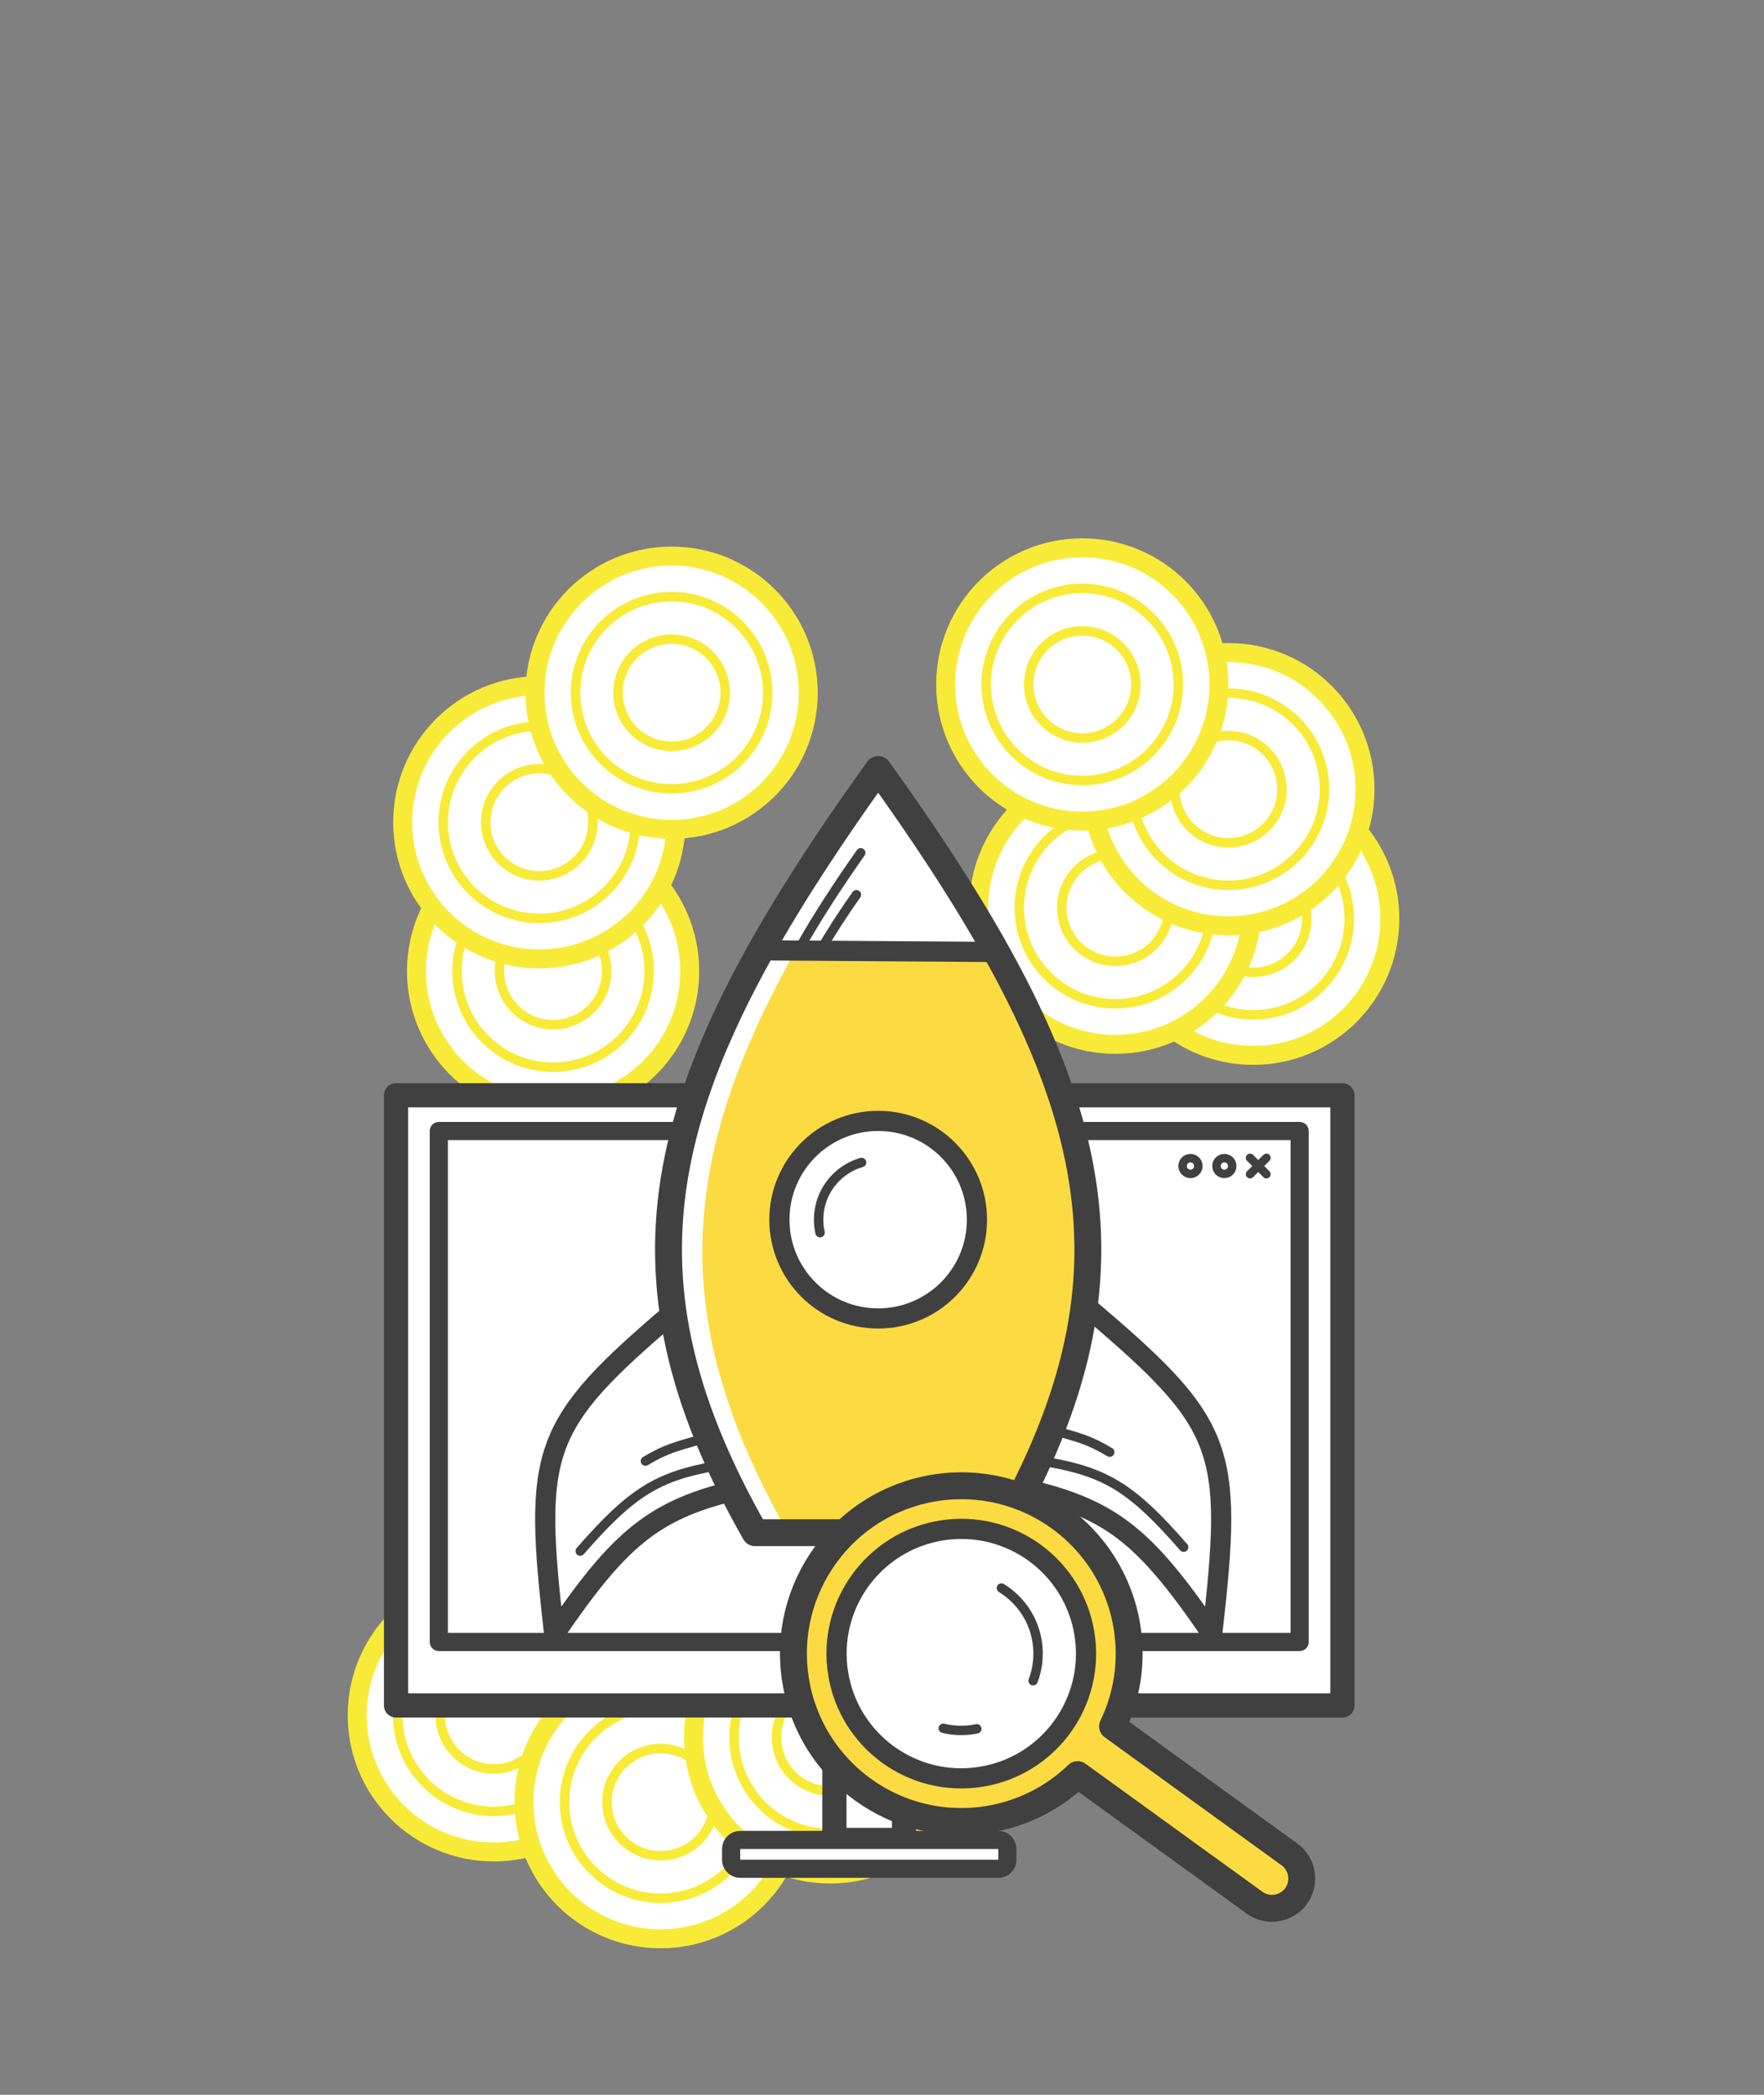 <svg xmlns="http://www.w3.org/2000/svg" viewBox="0 0 160 190" width="160" height="190" preserveAspectRatio="xMidYMid meet" style="width: 100%; height: 100%; transform: translate3d(0px, 0px, 0px);"><rect x="0" y="0" width="160" height="190" fill="#808080" stroke="none"/><defs><clipPath id="__lottie_element_230"><rect width="160" height="190" x="0" y="0"></rect></clipPath></defs><g clip-path="url(#__lottie_element_230)"><g style="display: block;" transform="matrix(0,0,0,0,83.917,63.33)" opacity="1"><g opacity="1" transform="matrix(1,0,0,1,33.723,40.135)"><g opacity="1" transform="matrix(1,0,0,1,16.694,16.695)"><path fill="rgb(255,255,255)" fill-opacity="1" d=" M12.392,0.001 C12.392,-6.844 6.844,-12.393 0,-12.393 C-6.844,-12.393 -12.392,-6.844 -12.392,0.001 C-12.392,6.845 -6.844,12.393 0,12.393 C6.844,12.393 12.392,6.845 12.392,0.001z"></path><path stroke-linecap="butt" stroke-linejoin="miter" fill-opacity="0" stroke-miterlimit="10" stroke="rgb(248,235,56)" stroke-opacity="1" stroke-width="1.721" d=" M12.392,0.001 C12.392,-6.844 6.844,-12.393 0,-12.393 C-6.844,-12.393 -12.392,-6.844 -12.392,0.001 C-12.392,6.845 -6.844,12.393 0,12.393 C6.844,12.393 12.392,6.845 12.392,0.001z"></path></g><g opacity="1" transform="matrix(1,0,0,1,16.694,16.695)"><path stroke-linecap="butt" stroke-linejoin="miter" fill-opacity="0" stroke-miterlimit="10" stroke="rgb(248,235,56)" stroke-opacity="1" stroke-width="0.861" d=" M8.715,0 C8.715,-4.813 4.813,-8.715 -0.001,-8.715 C-4.813,-8.715 -8.715,-4.813 -8.715,0 C-8.715,4.812 -4.813,8.715 -0.001,8.715 C4.813,8.715 8.715,4.812 8.715,0z"></path></g><g opacity="1" transform="matrix(1,0,0,1,16.694,16.695)"><path stroke-linecap="butt" stroke-linejoin="miter" fill-opacity="0" stroke-miterlimit="10" stroke="rgb(248,235,56)" stroke-opacity="1" stroke-width="0.861" d=" M4.861,0.001 C4.861,-2.685 2.685,-4.861 0,-4.861 C-2.685,-4.861 -4.861,-2.685 -4.861,0.001 C-4.861,2.686 -2.685,4.861 0,4.861 C2.685,4.861 4.861,2.686 4.861,0.001z"></path></g></g><g opacity="1" transform="matrix(1,0,0,1,46.723,21.635)"><g opacity="1" transform="matrix(1,0,0,1,16.694,16.695)"><path fill="rgb(255,255,255)" fill-opacity="1" d=" M12.392,0.001 C12.392,-6.844 6.844,-12.393 0,-12.393 C-6.844,-12.393 -12.392,-6.844 -12.392,0.001 C-12.392,6.845 -6.844,12.393 0,12.393 C6.844,12.393 12.392,6.845 12.392,0.001z"></path><path stroke-linecap="butt" stroke-linejoin="miter" fill-opacity="0" stroke-miterlimit="10" stroke="rgb(248,235,56)" stroke-opacity="1" stroke-width="1.721" d=" M12.392,0.001 C12.392,-6.844 6.844,-12.393 0,-12.393 C-6.844,-12.393 -12.392,-6.844 -12.392,0.001 C-12.392,6.845 -6.844,12.393 0,12.393 C6.844,12.393 12.392,6.845 12.392,0.001z"></path></g><g opacity="1" transform="matrix(1,0,0,1,16.694,16.695)"><path stroke-linecap="butt" stroke-linejoin="miter" fill-opacity="0" stroke-miterlimit="10" stroke="rgb(248,235,56)" stroke-opacity="1" stroke-width="0.861" d=" M8.715,0 C8.715,-4.813 4.813,-8.715 -0.001,-8.715 C-4.813,-8.715 -8.715,-4.813 -8.715,0 C-8.715,4.812 -4.813,8.715 -0.001,8.715 C4.813,8.715 8.715,4.812 8.715,0z"></path></g><g opacity="1" transform="matrix(1,0,0,1,16.694,16.695)"><path stroke-linecap="butt" stroke-linejoin="miter" fill-opacity="0" stroke-miterlimit="10" stroke="rgb(248,235,56)" stroke-opacity="1" stroke-width="0.861" d=" M4.861,0.001 C4.861,-2.685 2.685,-4.861 0,-4.861 C-2.685,-4.861 -4.861,-2.685 -4.861,0.001 C-4.861,2.686 -2.685,4.861 0,4.861 C2.685,4.861 4.861,2.686 4.861,0.001z"></path></g></g><g opacity="1" transform="matrix(1,0,0,1,43.973,33.885)"><g opacity="1" transform="matrix(1,0,0,1,16.694,16.695)"><path fill="rgb(255,255,255)" fill-opacity="1" d=" M12.392,0.001 C12.392,-6.844 6.844,-12.393 0,-12.393 C-6.844,-12.393 -12.392,-6.844 -12.392,0.001 C-12.392,6.845 -6.844,12.393 0,12.393 C6.844,12.393 12.392,6.845 12.392,0.001z"></path><path stroke-linecap="butt" stroke-linejoin="miter" fill-opacity="0" stroke-miterlimit="10" stroke="rgb(248,235,56)" stroke-opacity="1" stroke-width="1.721" d=" M12.392,0.001 C12.392,-6.844 6.844,-12.393 0,-12.393 C-6.844,-12.393 -12.392,-6.844 -12.392,0.001 C-12.392,6.845 -6.844,12.393 0,12.393 C6.844,12.393 12.392,6.845 12.392,0.001z"></path></g><g opacity="1" transform="matrix(1,0,0,1,16.694,16.695)"><path stroke-linecap="butt" stroke-linejoin="miter" fill-opacity="0" stroke-miterlimit="10" stroke="rgb(248,235,56)" stroke-opacity="1" stroke-width="0.861" d=" M8.715,0 C8.715,-4.813 4.813,-8.715 -0.001,-8.715 C-4.813,-8.715 -8.715,-4.813 -8.715,0 C-8.715,4.812 -4.813,8.715 -0.001,8.715 C4.813,8.715 8.715,4.812 8.715,0z"></path></g><g opacity="1" transform="matrix(1,0,0,1,16.694,16.695)"><path stroke-linecap="butt" stroke-linejoin="miter" fill-opacity="0" stroke-miterlimit="10" stroke="rgb(248,235,56)" stroke-opacity="1" stroke-width="0.861" d=" M4.861,0.001 C4.861,-2.685 2.685,-4.861 0,-4.861 C-2.685,-4.861 -4.861,-2.685 -4.861,0.001 C-4.861,2.686 -2.685,4.861 0,4.861 C2.685,4.861 4.861,2.686 4.861,0.001z"></path></g></g><g opacity="1" transform="matrix(1,0,0,1,105.223,47.135)"><g opacity="1" transform="matrix(1,0,0,1,16.694,16.695)"><path fill="rgb(255,255,255)" fill-opacity="1" d=" M12.392,0.001 C12.392,-6.844 6.844,-12.393 0,-12.393 C-6.844,-12.393 -12.392,-6.844 -12.392,0.001 C-12.392,6.845 -6.844,12.393 0,12.393 C6.844,12.393 12.392,6.845 12.392,0.001z"></path><path stroke-linecap="butt" stroke-linejoin="miter" fill-opacity="0" stroke-miterlimit="10" stroke="rgb(248,235,56)" stroke-opacity="1" stroke-width="1.721" d=" M12.392,0.001 C12.392,-6.844 6.844,-12.393 0,-12.393 C-6.844,-12.393 -12.392,-6.844 -12.392,0.001 C-12.392,6.845 -6.844,12.393 0,12.393 C6.844,12.393 12.392,6.845 12.392,0.001z"></path></g><g opacity="1" transform="matrix(1,0,0,1,16.694,16.695)"><path stroke-linecap="butt" stroke-linejoin="miter" fill-opacity="0" stroke-miterlimit="10" stroke="rgb(248,235,56)" stroke-opacity="1" stroke-width="0.861" d=" M8.715,0 C8.715,-4.813 4.813,-8.715 -0.001,-8.715 C-4.813,-8.715 -8.715,-4.813 -8.715,0 C-8.715,4.812 -4.813,8.715 -0.001,8.715 C4.813,8.715 8.715,4.812 8.715,0z"></path></g><g opacity="1" transform="matrix(1,0,0,1,16.694,16.695)"><path stroke-linecap="butt" stroke-linejoin="miter" fill-opacity="0" stroke-miterlimit="10" stroke="rgb(248,235,56)" stroke-opacity="1" stroke-width="0.861" d=" M4.861,0.001 C4.861,-2.685 2.685,-4.861 0,-4.861 C-2.685,-4.861 -4.861,-2.685 -4.861,0.001 C-4.861,2.686 -2.685,4.861 0,4.861 C2.685,4.861 4.861,2.686 4.861,0.001z"></path></g></g><g opacity="1" transform="matrix(1,0,0,1,104.223,33.635)"><g opacity="1" transform="matrix(1,0,0,1,16.694,16.695)"><path fill="rgb(255,255,255)" fill-opacity="1" d=" M12.392,0.001 C12.392,-6.844 6.844,-12.393 0,-12.393 C-6.844,-12.393 -12.392,-6.844 -12.392,0.001 C-12.392,6.845 -6.844,12.393 0,12.393 C6.844,12.393 12.392,6.845 12.392,0.001z"></path><path stroke-linecap="butt" stroke-linejoin="miter" fill-opacity="0" stroke-miterlimit="10" stroke="rgb(248,235,56)" stroke-opacity="1" stroke-width="1.721" d=" M12.392,0.001 C12.392,-6.844 6.844,-12.393 0,-12.393 C-6.844,-12.393 -12.392,-6.844 -12.392,0.001 C-12.392,6.845 -6.844,12.393 0,12.393 C6.844,12.393 12.392,6.845 12.392,0.001z"></path></g><g opacity="1" transform="matrix(1,0,0,1,16.694,16.695)"><path stroke-linecap="butt" stroke-linejoin="miter" fill-opacity="0" stroke-miterlimit="10" stroke="rgb(248,235,56)" stroke-opacity="1" stroke-width="0.861" d=" M8.715,0 C8.715,-4.813 4.813,-8.715 -0.001,-8.715 C-4.813,-8.715 -8.715,-4.813 -8.715,0 C-8.715,4.812 -4.813,8.715 -0.001,8.715 C4.813,8.715 8.715,4.812 8.715,0z"></path></g><g opacity="1" transform="matrix(1,0,0,1,16.694,16.695)"><path stroke-linecap="butt" stroke-linejoin="miter" fill-opacity="0" stroke-miterlimit="10" stroke="rgb(248,235,56)" stroke-opacity="1" stroke-width="0.861" d=" M4.861,0.001 C4.861,-2.685 2.685,-4.861 0,-4.861 C-2.685,-4.861 -4.861,-2.685 -4.861,0.001 C-4.861,2.686 -2.685,4.861 0,4.861 C2.685,4.861 4.861,2.686 4.861,0.001z"></path></g></g><g opacity="1" transform="matrix(1,0,0,1,98.473,9.135)"><g opacity="1" transform="matrix(1,0,0,1,16.694,16.695)"><path fill="rgb(255,255,255)" fill-opacity="1" d=" M12.392,0.001 C12.392,-6.844 6.844,-12.393 0,-12.393 C-6.844,-12.393 -12.392,-6.844 -12.392,0.001 C-12.392,6.845 -6.844,12.393 0,12.393 C6.844,12.393 12.392,6.845 12.392,0.001z"></path><path stroke-linecap="butt" stroke-linejoin="miter" fill-opacity="0" stroke-miterlimit="10" stroke="rgb(248,235,56)" stroke-opacity="1" stroke-width="1.721" d=" M12.392,0.001 C12.392,-6.844 6.844,-12.393 0,-12.393 C-6.844,-12.393 -12.392,-6.844 -12.392,0.001 C-12.392,6.845 -6.844,12.393 0,12.393 C6.844,12.393 12.392,6.845 12.392,0.001z"></path></g><g opacity="1" transform="matrix(1,0,0,1,16.694,16.695)"><path stroke-linecap="butt" stroke-linejoin="miter" fill-opacity="0" stroke-miterlimit="10" stroke="rgb(248,235,56)" stroke-opacity="1" stroke-width="0.861" d=" M8.715,0 C8.715,-4.813 4.813,-8.715 -0.001,-8.715 C-4.813,-8.715 -8.715,-4.813 -8.715,0 C-8.715,4.812 -4.813,8.715 -0.001,8.715 C4.813,8.715 8.715,4.812 8.715,0z"></path></g><g opacity="1" transform="matrix(1,0,0,1,16.694,16.695)"><path stroke-linecap="butt" stroke-linejoin="miter" fill-opacity="0" stroke-miterlimit="10" stroke="rgb(248,235,56)" stroke-opacity="1" stroke-width="0.861" d=" M4.861,0.001 C4.861,-2.685 2.685,-4.861 0,-4.861 C-2.685,-4.861 -4.861,-2.685 -4.861,0.001 C-4.861,2.686 -2.685,4.861 0,4.861 C2.685,4.861 4.861,2.686 4.861,0.001z"></path></g></g><g opacity="1" transform="matrix(1,0,0,1,82.723,14.635)"><g opacity="1" transform="matrix(1,0,0,1,16.694,16.695)"><path fill="rgb(255,255,255)" fill-opacity="1" d=" M12.392,0.001 C12.392,-6.844 6.844,-12.393 0,-12.393 C-6.844,-12.393 -12.392,-6.844 -12.392,0.001 C-12.392,6.845 -6.844,12.393 0,12.393 C6.844,12.393 12.392,6.845 12.392,0.001z"></path><path stroke-linecap="butt" stroke-linejoin="miter" fill-opacity="0" stroke-miterlimit="10" stroke="rgb(248,235,56)" stroke-opacity="1" stroke-width="1.721" d=" M12.392,0.001 C12.392,-6.844 6.844,-12.393 0,-12.393 C-6.844,-12.393 -12.392,-6.844 -12.392,0.001 C-12.392,6.845 -6.844,12.393 0,12.393 C6.844,12.393 12.392,6.845 12.392,0.001z"></path></g><g opacity="1" transform="matrix(1,0,0,1,16.694,16.695)"><path stroke-linecap="butt" stroke-linejoin="miter" fill-opacity="0" stroke-miterlimit="10" stroke="rgb(248,235,56)" stroke-opacity="1" stroke-width="0.861" d=" M8.715,0 C8.715,-4.813 4.813,-8.715 -0.001,-8.715 C-4.813,-8.715 -8.715,-4.813 -8.715,0 C-8.715,4.812 -4.813,8.715 -0.001,8.715 C4.813,8.715 8.715,4.812 8.715,0z"></path></g><g opacity="1" transform="matrix(1,0,0,1,16.694,16.695)"><path stroke-linecap="butt" stroke-linejoin="miter" fill-opacity="0" stroke-miterlimit="10" stroke="rgb(248,235,56)" stroke-opacity="1" stroke-width="0.861" d=" M4.861,0.001 C4.861,-2.685 2.685,-4.861 0,-4.861 C-2.685,-4.861 -4.861,-2.685 -4.861,0.001 C-4.861,2.686 -2.685,4.861 0,4.861 C2.685,4.861 4.861,2.686 4.861,0.001z"></path></g></g><g opacity="1" transform="matrix(1,0,0,1,95.223,24.885)"><g opacity="1" transform="matrix(1,0,0,1,16.694,16.695)"><path fill="rgb(255,255,255)" fill-opacity="1" d=" M12.392,0.001 C12.392,-6.844 6.844,-12.393 0,-12.393 C-6.844,-12.393 -12.392,-6.844 -12.392,0.001 C-12.392,6.845 -6.844,12.393 0,12.393 C6.844,12.393 12.392,6.845 12.392,0.001z"></path><path stroke-linecap="butt" stroke-linejoin="miter" fill-opacity="0" stroke-miterlimit="10" stroke="rgb(248,235,56)" stroke-opacity="1" stroke-width="1.721" d=" M12.392,0.001 C12.392,-6.844 6.844,-12.393 0,-12.393 C-6.844,-12.393 -12.392,-6.844 -12.392,0.001 C-12.392,6.845 -6.844,12.393 0,12.393 C6.844,12.393 12.392,6.845 12.392,0.001z"></path></g><g opacity="1" transform="matrix(1,0,0,1,16.694,16.695)"><path stroke-linecap="butt" stroke-linejoin="miter" fill-opacity="0" stroke-miterlimit="10" stroke="rgb(248,235,56)" stroke-opacity="1" stroke-width="0.861" d=" M8.715,0 C8.715,-4.813 4.813,-8.715 -0.001,-8.715 C-4.813,-8.715 -8.715,-4.813 -8.715,0 C-8.715,4.812 -4.813,8.715 -0.001,8.715 C4.813,8.715 8.715,4.812 8.715,0z"></path></g><g opacity="1" transform="matrix(1,0,0,1,16.694,16.695)"><path stroke-linecap="butt" stroke-linejoin="miter" fill-opacity="0" stroke-miterlimit="10" stroke="rgb(248,235,56)" stroke-opacity="1" stroke-width="0.861" d=" M4.861,0.001 C4.861,-2.685 2.685,-4.861 0,-4.861 C-2.685,-4.861 -4.861,-2.685 -4.861,0.001 C-4.861,2.686 -2.685,4.861 0,4.861 C2.685,4.861 4.861,2.686 4.861,0.001z"></path></g></g><g opacity="1" transform="matrix(1,0,0,1,92.723,39.635)"><g opacity="1" transform="matrix(1,0,0,1,16.694,16.695)"><path fill="rgb(255,255,255)" fill-opacity="1" d=" M12.392,0.001 C12.392,-6.844 6.844,-12.393 0,-12.393 C-6.844,-12.393 -12.392,-6.844 -12.392,0.001 C-12.392,6.845 -6.844,12.393 0,12.393 C6.844,12.393 12.392,6.845 12.392,0.001z"></path><path stroke-linecap="butt" stroke-linejoin="miter" fill-opacity="0" stroke-miterlimit="10" stroke="rgb(248,235,56)" stroke-opacity="1" stroke-width="1.721" d=" M12.392,0.001 C12.392,-6.844 6.844,-12.393 0,-12.393 C-6.844,-12.393 -12.392,-6.844 -12.392,0.001 C-12.392,6.845 -6.844,12.393 0,12.393 C6.844,12.393 12.392,6.845 12.392,0.001z"></path></g><g opacity="1" transform="matrix(1,0,0,1,16.694,16.695)"><path stroke-linecap="butt" stroke-linejoin="miter" fill-opacity="0" stroke-miterlimit="10" stroke="rgb(248,235,56)" stroke-opacity="1" stroke-width="0.861" d=" M8.715,0 C8.715,-4.813 4.813,-8.715 -0.001,-8.715 C-4.813,-8.715 -8.715,-4.813 -8.715,0 C-8.715,4.812 -4.813,8.715 -0.001,8.715 C4.813,8.715 8.715,4.812 8.715,0z"></path></g><g opacity="1" transform="matrix(1,0,0,1,16.694,16.695)"><path stroke-linecap="butt" stroke-linejoin="miter" fill-opacity="0" stroke-miterlimit="10" stroke="rgb(248,235,56)" stroke-opacity="1" stroke-width="0.861" d=" M4.861,0.001 C4.861,-2.685 2.685,-4.861 0,-4.861 C-2.685,-4.861 -4.861,-2.685 -4.861,0.001 C-4.861,2.686 -2.685,4.861 0,4.861 C2.685,4.861 4.861,2.686 4.861,0.001z"></path></g></g><g opacity="1" transform="matrix(1,0,0,1,82.973,31.635)"><g opacity="1" transform="matrix(1,0,0,1,16.694,16.695)"><path fill="rgb(255,255,255)" fill-opacity="1" d=" M12.392,0.001 C12.392,-6.844 6.844,-12.393 0,-12.393 C-6.844,-12.393 -12.392,-6.844 -12.392,0.001 C-12.392,6.845 -6.844,12.393 0,12.393 C6.844,12.393 12.392,6.845 12.392,0.001z"></path><path stroke-linecap="butt" stroke-linejoin="miter" fill-opacity="0" stroke-miterlimit="10" stroke="rgb(248,235,56)" stroke-opacity="1" stroke-width="1.721" d=" M12.392,0.001 C12.392,-6.844 6.844,-12.393 0,-12.393 C-6.844,-12.393 -12.392,-6.844 -12.392,0.001 C-12.392,6.845 -6.844,12.393 0,12.393 C6.844,12.393 12.392,6.845 12.392,0.001z"></path></g><g opacity="1" transform="matrix(1,0,0,1,16.694,16.695)"><path stroke-linecap="butt" stroke-linejoin="miter" fill-opacity="0" stroke-miterlimit="10" stroke="rgb(248,235,56)" stroke-opacity="1" stroke-width="0.861" d=" M8.715,0 C8.715,-4.813 4.813,-8.715 -0.001,-8.715 C-4.813,-8.715 -8.715,-4.813 -8.715,0 C-8.715,4.812 -4.813,8.715 -0.001,8.715 C4.813,8.715 8.715,4.812 8.715,0z"></path></g><g opacity="1" transform="matrix(1,0,0,1,16.694,16.695)"><path stroke-linecap="butt" stroke-linejoin="miter" fill-opacity="0" stroke-miterlimit="10" stroke="rgb(248,235,56)" stroke-opacity="1" stroke-width="0.861" d=" M4.861,0.001 C4.861,-2.685 2.685,-4.861 0,-4.861 C-2.685,-4.861 -4.861,-2.685 -4.861,0.001 C-4.861,2.686 -2.685,4.861 0,4.861 C2.685,4.861 4.861,2.686 4.861,0.001z"></path></g></g></g><g transform="matrix(1,0,0,1,0,0)" opacity="1" style="display: block;"><g opacity="1" transform="matrix(1,0,0,1,28.098,138.885)"><g opacity="1" transform="matrix(1,0,0,1,16.694,16.695)"><path fill="rgb(255,255,255)" fill-opacity="1" d=" M12.392,0.001 C12.392,-6.844 6.844,-12.393 0,-12.393 C-6.844,-12.393 -12.392,-6.844 -12.392,0.001 C-12.392,6.845 -6.844,12.393 0,12.393 C6.844,12.393 12.392,6.845 12.392,0.001z"></path><path stroke-linecap="butt" stroke-linejoin="miter" fill-opacity="0" stroke-miterlimit="10" stroke="rgb(248,235,56)" stroke-opacity="1" stroke-width="1.721" d=" M12.392,0.001 C12.392,-6.844 6.844,-12.393 0,-12.393 C-6.844,-12.393 -12.392,-6.844 -12.392,0.001 C-12.392,6.845 -6.844,12.393 0,12.393 C6.844,12.393 12.392,6.845 12.392,0.001z"></path></g><g opacity="1" transform="matrix(1,0,0,1,16.694,16.695)"><path stroke-linecap="butt" stroke-linejoin="miter" fill-opacity="0" stroke-miterlimit="10" stroke="rgb(248,235,56)" stroke-opacity="1" stroke-width="0.861" d=" M8.715,0 C8.715,-4.813 4.813,-8.715 -0.001,-8.715 C-4.813,-8.715 -8.715,-4.813 -8.715,0 C-8.715,4.812 -4.813,8.715 -0.001,8.715 C4.813,8.715 8.715,4.812 8.715,0z"></path></g><g opacity="1" transform="matrix(1,0,0,1,16.694,16.695)"><path stroke-linecap="butt" stroke-linejoin="miter" fill-opacity="0" stroke-miterlimit="10" stroke="rgb(248,235,56)" stroke-opacity="1" stroke-width="0.861" d=" M4.861,0.001 C4.861,-2.685 2.685,-4.861 0,-4.861 C-2.685,-4.861 -4.861,-2.685 -4.861,0.001 C-4.861,2.686 -2.685,4.861 0,4.861 C2.685,4.861 4.861,2.686 4.861,0.001z"></path></g></g><g opacity="1" transform="matrix(1,0,0,1,43.223,146.76)"><g opacity="1" transform="matrix(1,0,0,1,16.694,16.695)"><path fill="rgb(255,255,255)" fill-opacity="1" d=" M12.392,0.001 C12.392,-6.844 6.844,-12.393 0,-12.393 C-6.844,-12.393 -12.392,-6.844 -12.392,0.001 C-12.392,6.845 -6.844,12.393 0,12.393 C6.844,12.393 12.392,6.845 12.392,0.001z"></path><path stroke-linecap="butt" stroke-linejoin="miter" fill-opacity="0" stroke-miterlimit="10" stroke="rgb(248,235,56)" stroke-opacity="1" stroke-width="1.721" d=" M12.392,0.001 C12.392,-6.844 6.844,-12.393 0,-12.393 C-6.844,-12.393 -12.392,-6.844 -12.392,0.001 C-12.392,6.845 -6.844,12.393 0,12.393 C6.844,12.393 12.392,6.845 12.392,0.001z"></path></g><g opacity="1" transform="matrix(1,0,0,1,16.694,16.695)"><path stroke-linecap="butt" stroke-linejoin="miter" fill-opacity="0" stroke-miterlimit="10" stroke="rgb(248,235,56)" stroke-opacity="1" stroke-width="0.861" d=" M8.715,0 C8.715,-4.813 4.813,-8.715 -0.001,-8.715 C-4.813,-8.715 -8.715,-4.813 -8.715,0 C-8.715,4.812 -4.813,8.715 -0.001,8.715 C4.813,8.715 8.715,4.812 8.715,0z"></path></g><g opacity="1" transform="matrix(1,0,0,1,16.694,16.695)"><path stroke-linecap="butt" stroke-linejoin="miter" fill-opacity="0" stroke-miterlimit="10" stroke="rgb(248,235,56)" stroke-opacity="1" stroke-width="0.861" d=" M4.861,0.001 C4.861,-2.685 2.685,-4.861 0,-4.861 C-2.685,-4.861 -4.861,-2.685 -4.861,0.001 C-4.861,2.686 -2.685,4.861 0,4.861 C2.685,4.861 4.861,2.686 4.861,0.001z"></path></g></g><g opacity="1" transform="matrix(1,0,0,1,58.598,140.885)"><g opacity="1" transform="matrix(1,0,0,1,16.694,16.695)"><path fill="rgb(255,255,255)" fill-opacity="1" d=" M12.392,0.001 C12.392,-6.844 6.844,-12.393 0,-12.393 C-6.844,-12.393 -12.392,-6.844 -12.392,0.001 C-12.392,6.845 -6.844,12.393 0,12.393 C6.844,12.393 12.392,6.845 12.392,0.001z"></path><path stroke-linecap="butt" stroke-linejoin="miter" fill-opacity="0" stroke-miterlimit="10" stroke="rgb(248,235,56)" stroke-opacity="1" stroke-width="1.721" d=" M12.392,0.001 C12.392,-6.844 6.844,-12.393 0,-12.393 C-6.844,-12.393 -12.392,-6.844 -12.392,0.001 C-12.392,6.845 -6.844,12.393 0,12.393 C6.844,12.393 12.392,6.845 12.392,0.001z"></path></g><g opacity="1" transform="matrix(1,0,0,1,16.694,16.695)"><path stroke-linecap="butt" stroke-linejoin="miter" fill-opacity="0" stroke-miterlimit="10" stroke="rgb(248,235,56)" stroke-opacity="1" stroke-width="0.861" d=" M8.715,0 C8.715,-4.813 4.813,-8.715 -0.001,-8.715 C-4.813,-8.715 -8.715,-4.813 -8.715,0 C-8.715,4.812 -4.813,8.715 -0.001,8.715 C4.813,8.715 8.715,4.812 8.715,0z"></path></g><g opacity="1" transform="matrix(1,0,0,1,16.694,16.695)"><path stroke-linecap="butt" stroke-linejoin="miter" fill-opacity="0" stroke-miterlimit="10" stroke="rgb(248,235,56)" stroke-opacity="1" stroke-width="0.861" d=" M4.861,0.001 C4.861,-2.685 2.685,-4.861 0,-4.861 C-2.685,-4.861 -4.861,-2.685 -4.861,0.001 C-4.861,2.686 -2.685,4.861 0,4.861 C2.685,4.861 4.861,2.686 4.861,0.001z"></path></g></g><g opacity="1" transform="matrix(1,0,0,1,33.473,71.385)"><g opacity="1" transform="matrix(1,0,0,1,16.694,16.695)"><path fill="rgb(255,255,255)" fill-opacity="1" d=" M12.392,0.001 C12.392,-6.844 6.844,-12.393 0,-12.393 C-6.844,-12.393 -12.392,-6.844 -12.392,0.001 C-12.392,6.845 -6.844,12.393 0,12.393 C6.844,12.393 12.392,6.845 12.392,0.001z"></path><path stroke-linecap="butt" stroke-linejoin="miter" fill-opacity="0" stroke-miterlimit="10" stroke="rgb(248,235,56)" stroke-opacity="1" stroke-width="1.721" d=" M12.392,0.001 C12.392,-6.844 6.844,-12.393 0,-12.393 C-6.844,-12.393 -12.392,-6.844 -12.392,0.001 C-12.392,6.845 -6.844,12.393 0,12.393 C6.844,12.393 12.392,6.845 12.392,0.001z"></path></g><g opacity="1" transform="matrix(1,0,0,1,16.694,16.695)"><path stroke-linecap="butt" stroke-linejoin="miter" fill-opacity="0" stroke-miterlimit="10" stroke="rgb(248,235,56)" stroke-opacity="1" stroke-width="0.861" d=" M8.715,0 C8.715,-4.813 4.813,-8.715 -0.001,-8.715 C-4.813,-8.715 -8.715,-4.813 -8.715,0 C-8.715,4.812 -4.813,8.715 -0.001,8.715 C4.813,8.715 8.715,4.812 8.715,0z"></path></g><g opacity="1" transform="matrix(1,0,0,1,16.694,16.695)"><path stroke-linecap="butt" stroke-linejoin="miter" fill-opacity="0" stroke-miterlimit="10" stroke="rgb(248,235,56)" stroke-opacity="1" stroke-width="0.861" d=" M4.861,0.001 C4.861,-2.685 2.685,-4.861 0,-4.861 C-2.685,-4.861 -4.861,-2.685 -4.861,0.001 C-4.861,2.686 -2.685,4.861 0,4.861 C2.685,4.861 4.861,2.686 4.861,0.001z"></path></g></g><g opacity="1" transform="matrix(1,0,0,1,32.223,57.885)"><g opacity="1" transform="matrix(1,0,0,1,16.694,16.695)"><path fill="rgb(255,255,255)" fill-opacity="1" d=" M12.392,0.001 C12.392,-6.844 6.844,-12.393 0,-12.393 C-6.844,-12.393 -12.392,-6.844 -12.392,0.001 C-12.392,6.845 -6.844,12.393 0,12.393 C6.844,12.393 12.392,6.845 12.392,0.001z"></path><path stroke-linecap="butt" stroke-linejoin="miter" fill-opacity="0" stroke-miterlimit="10" stroke="rgb(248,235,56)" stroke-opacity="1" stroke-width="1.721" d=" M12.392,0.001 C12.392,-6.844 6.844,-12.393 0,-12.393 C-6.844,-12.393 -12.392,-6.844 -12.392,0.001 C-12.392,6.845 -6.844,12.393 0,12.393 C6.844,12.393 12.392,6.845 12.392,0.001z"></path></g><g opacity="1" transform="matrix(1,0,0,1,16.694,16.695)"><path stroke-linecap="butt" stroke-linejoin="miter" fill-opacity="0" stroke-miterlimit="10" stroke="rgb(248,235,56)" stroke-opacity="1" stroke-width="0.861" d=" M8.715,0 C8.715,-4.813 4.813,-8.715 -0.001,-8.715 C-4.813,-8.715 -8.715,-4.813 -8.715,0 C-8.715,4.812 -4.813,8.715 -0.001,8.715 C4.813,8.715 8.715,4.812 8.715,0z"></path></g><g opacity="1" transform="matrix(1,0,0,1,16.694,16.695)"><path stroke-linecap="butt" stroke-linejoin="miter" fill-opacity="0" stroke-miterlimit="10" stroke="rgb(248,235,56)" stroke-opacity="1" stroke-width="0.861" d=" M4.861,0.001 C4.861,-2.685 2.685,-4.861 0,-4.861 C-2.685,-4.861 -4.861,-2.685 -4.861,0.001 C-4.861,2.686 -2.685,4.861 0,4.861 C2.685,4.861 4.861,2.686 4.861,0.001z"></path></g></g><g opacity="1" transform="matrix(1,0,0,1,44.223,46.135)"><g opacity="1" transform="matrix(1,0,0,1,16.694,16.695)"><path fill="rgb(255,255,255)" fill-opacity="1" d=" M12.392,0.001 C12.392,-6.844 6.844,-12.393 0,-12.393 C-6.844,-12.393 -12.392,-6.844 -12.392,0.001 C-12.392,6.845 -6.844,12.393 0,12.393 C6.844,12.393 12.392,6.845 12.392,0.001z"></path><path stroke-linecap="butt" stroke-linejoin="miter" fill-opacity="0" stroke-miterlimit="10" stroke="rgb(248,235,56)" stroke-opacity="1" stroke-width="1.721" d=" M12.392,0.001 C12.392,-6.844 6.844,-12.393 0,-12.393 C-6.844,-12.393 -12.392,-6.844 -12.392,0.001 C-12.392,6.845 -6.844,12.393 0,12.393 C6.844,12.393 12.392,6.845 12.392,0.001z"></path></g><g opacity="1" transform="matrix(1,0,0,1,16.694,16.695)"><path stroke-linecap="butt" stroke-linejoin="miter" fill-opacity="0" stroke-miterlimit="10" stroke="rgb(248,235,56)" stroke-opacity="1" stroke-width="0.861" d=" M8.715,0 C8.715,-4.813 4.813,-8.715 -0.001,-8.715 C-4.813,-8.715 -8.715,-4.813 -8.715,0 C-8.715,4.812 -4.813,8.715 -0.001,8.715 C4.813,8.715 8.715,4.812 8.715,0z"></path></g><g opacity="1" transform="matrix(1,0,0,1,16.694,16.695)"><path stroke-linecap="butt" stroke-linejoin="miter" fill-opacity="0" stroke-miterlimit="10" stroke="rgb(248,235,56)" stroke-opacity="1" stroke-width="0.861" d=" M4.861,0.001 C4.861,-2.685 2.685,-4.861 0,-4.861 C-2.685,-4.861 -4.861,-2.685 -4.861,0.001 C-4.861,2.686 -2.685,4.861 0,4.861 C2.685,4.861 4.861,2.686 4.861,0.001z"></path></g></g><g opacity="1" transform="matrix(1,0,0,1,96.973,66.635)"><g opacity="1" transform="matrix(1,0,0,1,16.694,16.695)"><path fill="rgb(255,255,255)" fill-opacity="1" d=" M12.392,0.001 C12.392,-6.844 6.844,-12.393 0,-12.393 C-6.844,-12.393 -12.392,-6.844 -12.392,0.001 C-12.392,6.845 -6.844,12.393 0,12.393 C6.844,12.393 12.392,6.845 12.392,0.001z"></path><path stroke-linecap="butt" stroke-linejoin="miter" fill-opacity="0" stroke-miterlimit="10" stroke="rgb(248,235,56)" stroke-opacity="1" stroke-width="1.721" d=" M12.392,0.001 C12.392,-6.844 6.844,-12.393 0,-12.393 C-6.844,-12.393 -12.392,-6.844 -12.392,0.001 C-12.392,6.845 -6.844,12.393 0,12.393 C6.844,12.393 12.392,6.845 12.392,0.001z"></path></g><g opacity="1" transform="matrix(1,0,0,1,16.694,16.695)"><path stroke-linecap="butt" stroke-linejoin="miter" fill-opacity="0" stroke-miterlimit="10" stroke="rgb(248,235,56)" stroke-opacity="1" stroke-width="0.861" d=" M8.715,0 C8.715,-4.813 4.813,-8.715 -0.001,-8.715 C-4.813,-8.715 -8.715,-4.813 -8.715,0 C-8.715,4.812 -4.813,8.715 -0.001,8.715 C4.813,8.715 8.715,4.812 8.715,0z"></path></g><g opacity="1" transform="matrix(1,0,0,1,16.694,16.695)"><path stroke-linecap="butt" stroke-linejoin="miter" fill-opacity="0" stroke-miterlimit="10" stroke="rgb(248,235,56)" stroke-opacity="1" stroke-width="0.861" d=" M4.861,0.001 C4.861,-2.685 2.685,-4.861 0,-4.861 C-2.685,-4.861 -4.861,-2.685 -4.861,0.001 C-4.861,2.686 -2.685,4.861 0,4.861 C2.685,4.861 4.861,2.686 4.861,0.001z"></path></g></g><g opacity="1" transform="matrix(1,0,0,1,84.473,65.635)"><g opacity="1" transform="matrix(1,0,0,1,16.694,16.695)"><path fill="rgb(255,255,255)" fill-opacity="1" d=" M12.392,0.001 C12.392,-6.844 6.844,-12.393 0,-12.393 C-6.844,-12.393 -12.392,-6.844 -12.392,0.001 C-12.392,6.845 -6.844,12.393 0,12.393 C6.844,12.393 12.392,6.845 12.392,0.001z"></path><path stroke-linecap="butt" stroke-linejoin="miter" fill-opacity="0" stroke-miterlimit="10" stroke="rgb(248,235,56)" stroke-opacity="1" stroke-width="1.721" d=" M12.392,0.001 C12.392,-6.844 6.844,-12.393 0,-12.393 C-6.844,-12.393 -12.392,-6.844 -12.392,0.001 C-12.392,6.845 -6.844,12.393 0,12.393 C6.844,12.393 12.392,6.845 12.392,0.001z"></path></g><g opacity="1" transform="matrix(1,0,0,1,16.694,16.695)"><path stroke-linecap="butt" stroke-linejoin="miter" fill-opacity="0" stroke-miterlimit="10" stroke="rgb(248,235,56)" stroke-opacity="1" stroke-width="0.861" d=" M8.715,0 C8.715,-4.813 4.813,-8.715 -0.001,-8.715 C-4.813,-8.715 -8.715,-4.813 -8.715,0 C-8.715,4.812 -4.813,8.715 -0.001,8.715 C4.813,8.715 8.715,4.812 8.715,0z"></path></g><g opacity="1" transform="matrix(1,0,0,1,16.694,16.695)"><path stroke-linecap="butt" stroke-linejoin="miter" fill-opacity="0" stroke-miterlimit="10" stroke="rgb(248,235,56)" stroke-opacity="1" stroke-width="0.861" d=" M4.861,0.001 C4.861,-2.685 2.685,-4.861 0,-4.861 C-2.685,-4.861 -4.861,-2.685 -4.861,0.001 C-4.861,2.686 -2.685,4.861 0,4.861 C2.685,4.861 4.861,2.686 4.861,0.001z"></path></g></g><g opacity="1" transform="matrix(1,0,0,1,94.723,54.885)"><g opacity="1" transform="matrix(1,0,0,1,16.694,16.695)"><path fill="rgb(255,255,255)" fill-opacity="1" d=" M12.392,0.001 C12.392,-6.844 6.844,-12.393 0,-12.393 C-6.844,-12.393 -12.392,-6.844 -12.392,0.001 C-12.392,6.845 -6.844,12.393 0,12.393 C6.844,12.393 12.392,6.845 12.392,0.001z"></path><path stroke-linecap="butt" stroke-linejoin="miter" fill-opacity="0" stroke-miterlimit="10" stroke="rgb(248,235,56)" stroke-opacity="1" stroke-width="1.721" d=" M12.392,0.001 C12.392,-6.844 6.844,-12.393 0,-12.393 C-6.844,-12.393 -12.392,-6.844 -12.392,0.001 C-12.392,6.845 -6.844,12.393 0,12.393 C6.844,12.393 12.392,6.845 12.392,0.001z"></path></g><g opacity="1" transform="matrix(1,0,0,1,16.694,16.695)"><path stroke-linecap="butt" stroke-linejoin="miter" fill-opacity="0" stroke-miterlimit="10" stroke="rgb(248,235,56)" stroke-opacity="1" stroke-width="0.861" d=" M8.715,0 C8.715,-4.813 4.813,-8.715 -0.001,-8.715 C-4.813,-8.715 -8.715,-4.813 -8.715,0 C-8.715,4.812 -4.813,8.715 -0.001,8.715 C4.813,8.715 8.715,4.812 8.715,0z"></path></g><g opacity="1" transform="matrix(1,0,0,1,16.694,16.695)"><path stroke-linecap="butt" stroke-linejoin="miter" fill-opacity="0" stroke-miterlimit="10" stroke="rgb(248,235,56)" stroke-opacity="1" stroke-width="0.861" d=" M4.861,0.001 C4.861,-2.685 2.685,-4.861 0,-4.861 C-2.685,-4.861 -4.861,-2.685 -4.861,0.001 C-4.861,2.686 -2.685,4.861 0,4.861 C2.685,4.861 4.861,2.686 4.861,0.001z"></path></g></g><g opacity="1" transform="matrix(1,0,0,1,81.473,45.385)"><g opacity="1" transform="matrix(1,0,0,1,16.694,16.695)"><path fill="rgb(255,255,255)" fill-opacity="1" d=" M12.392,0.001 C12.392,-6.844 6.844,-12.393 0,-12.393 C-6.844,-12.393 -12.392,-6.844 -12.392,0.001 C-12.392,6.845 -6.844,12.393 0,12.393 C6.844,12.393 12.392,6.845 12.392,0.001z"></path><path stroke-linecap="butt" stroke-linejoin="miter" fill-opacity="0" stroke-miterlimit="10" stroke="rgb(248,235,56)" stroke-opacity="1" stroke-width="1.721" d=" M12.392,0.001 C12.392,-6.844 6.844,-12.393 0,-12.393 C-6.844,-12.393 -12.392,-6.844 -12.392,0.001 C-12.392,6.845 -6.844,12.393 0,12.393 C6.844,12.393 12.392,6.845 12.392,0.001z"></path></g><g opacity="1" transform="matrix(1,0,0,1,16.694,16.695)"><path stroke-linecap="butt" stroke-linejoin="miter" fill-opacity="0" stroke-miterlimit="10" stroke="rgb(248,235,56)" stroke-opacity="1" stroke-width="0.861" d=" M8.715,0 C8.715,-4.813 4.813,-8.715 -0.001,-8.715 C-4.813,-8.715 -8.715,-4.813 -8.715,0 C-8.715,4.812 -4.813,8.715 -0.001,8.715 C4.813,8.715 8.715,4.812 8.715,0z"></path></g><g opacity="1" transform="matrix(1,0,0,1,16.694,16.695)"><path stroke-linecap="butt" stroke-linejoin="miter" fill-opacity="0" stroke-miterlimit="10" stroke="rgb(248,235,56)" stroke-opacity="1" stroke-width="0.861" d=" M4.861,0.001 C4.861,-2.685 2.685,-4.861 0,-4.861 C-2.685,-4.861 -4.861,-2.685 -4.861,0.001 C-4.861,2.686 -2.685,4.861 0,4.861 C2.685,4.861 4.861,2.686 4.861,0.001z"></path></g></g></g><g style="display: block;" transform="matrix(0.9,0,0,0.9,34.369,97.79)" opacity="1"><g opacity="1" transform="matrix(1,0,0,1,49.414,32.469)"><path fill="rgb(255,255,255)" fill-opacity="1" d=" M47.689,30.745 C47.689,30.745 -47.689,30.745 -47.689,30.745 C-47.689,30.745 -47.689,-30.745 -47.689,-30.745 C-47.689,-30.745 47.689,-30.745 47.689,-30.745 C47.689,-30.745 47.689,30.745 47.689,30.745z"></path><path stroke-linecap="round" stroke-linejoin="round" fill-opacity="0" stroke="rgb(64,64,65)" stroke-opacity="1" stroke-width="2.439" d=" M47.689,30.745 C47.689,30.745 -47.689,30.745 -47.689,30.745 C-47.689,30.745 -47.689,-30.745 -47.689,-30.745 C-47.689,-30.745 47.689,-30.745 47.689,-30.745 C47.689,-30.745 47.689,30.745 47.689,30.745z"></path></g><g opacity="1" transform="matrix(1,0,0,1,49.415,31.073)"><path fill="rgb(255,255,255)" fill-opacity="1" d=" M43.378,25.745 C43.378,25.745 -43.378,25.745 -43.378,25.745 C-43.378,25.745 -43.378,-25.745 -43.378,-25.745 C-43.378,-25.745 43.378,-25.745 43.378,-25.745 C43.378,-25.745 43.378,25.745 43.378,25.745z"></path><path stroke-linecap="round" stroke-linejoin="round" fill-opacity="0" stroke="rgb(64,64,65)" stroke-opacity="1" stroke-width="1.83" d=" M43.378,25.745 C43.378,25.745 -43.378,25.745 -43.378,25.745 C-43.378,25.745 -43.378,-25.745 -43.378,-25.745 C-43.378,-25.745 43.378,-25.745 43.378,-25.745 C43.378,-25.745 43.378,25.745 43.378,25.745z"></path></g><g opacity="1" transform="matrix(1,0,0,1,49.415,69.992)"><path fill="rgb(255,255,255)" fill-opacity="1" d=" M-3.51,-6.778 C-3.51,-6.778 3.51,-6.778 3.51,-6.778 C3.51,-6.778 3.51,6.778 3.51,6.778 C3.51,6.778 -3.51,6.778 -3.51,6.778 C-3.51,6.778 -3.51,-6.778 -3.51,-6.778z"></path><path stroke-linecap="round" stroke-linejoin="round" fill-opacity="0" stroke="rgb(64,64,65)" stroke-opacity="1" stroke-width="2.439" d=" M-3.51,-6.778 C-3.51,-6.778 3.51,-6.778 3.51,-6.778 C3.51,-6.778 3.51,6.778 3.51,6.778 C3.51,6.778 -3.51,6.778 -3.51,6.778 C-3.51,6.778 -3.51,-6.778 -3.51,-6.778z"></path></g><g opacity="1" transform="matrix(1,0,0,1,49.415,78.222)"><path fill="rgb(255,255,255)" fill-opacity="1" d=" M-13.012,-1.452 C-13.012,-1.452 13.012,-1.452 13.012,-1.452 C13.512,-1.452 13.92,-1.045 13.92,-0.546 C13.92,-0.546 13.92,0.546 13.92,0.546 C13.92,1.045 13.512,1.452 13.012,1.452 C13.012,1.452 -13.012,1.452 -13.012,1.452 C-13.511,1.452 -13.92,1.045 -13.92,0.546 C-13.92,0.546 -13.92,-0.546 -13.92,-0.546 C-13.92,-1.045 -13.511,-1.452 -13.012,-1.452z"></path><path stroke-linecap="round" stroke-linejoin="round" fill-opacity="0" stroke="rgb(64,64,65)" stroke-opacity="1" stroke-width="1.83" d=" M-13.012,-1.452 C-13.012,-1.452 13.012,-1.452 13.012,-1.452 C13.512,-1.452 13.92,-1.045 13.92,-0.546 C13.92,-0.546 13.92,0.546 13.92,0.546 C13.92,1.045 13.512,1.452 13.012,1.452 C13.012,1.452 -13.012,1.452 -13.012,1.452 C-13.511,1.452 -13.92,1.045 -13.92,0.546 C-13.92,0.546 -13.92,-0.546 -13.92,-0.546 C-13.92,-1.045 -13.511,-1.452 -13.012,-1.452z"></path></g><g opacity="1" transform="matrix(1,0,0,1,88.619,8.854)"><path stroke-linecap="round" stroke-linejoin="round" fill-opacity="0" stroke="rgb(64,64,65)" stroke-opacity="1" stroke-width="0.854" d=" M-0.824,-0.824 C-0.824,-0.824 0.824,0.824 0.824,0.824"></path></g><g opacity="1" transform="matrix(1,0,0,1,88.619,8.854)"><path stroke-linecap="round" stroke-linejoin="round" fill-opacity="0" stroke="rgb(64,64,65)" stroke-opacity="1" stroke-width="0.854" d=" M-0.824,0.824 C-0.824,0.824 0.824,-0.824 0.824,-0.824"></path></g><g opacity="1" transform="matrix(1,0,0,1,85.204,8.854)"><path stroke-linecap="round" stroke-linejoin="round" fill-opacity="0" stroke="rgb(64,64,65)" stroke-opacity="1" stroke-width="0.854" d=" M-0.001,-0.794 C0.437,-0.794 0.794,-0.438 0.794,0.001 C0.794,0.438 0.437,0.794 -0.001,0.794 C-0.439,0.794 -0.794,0.438 -0.794,0.001 C-0.794,-0.438 -0.439,-0.794 -0.001,-0.794z"></path></g><g opacity="1" transform="matrix(1,0,0,1,81.789,8.854)"><path stroke-linecap="round" stroke-linejoin="round" fill-opacity="0" stroke="rgb(64,64,65)" stroke-opacity="1" stroke-width="0.854" d=" M-0.001,-0.794 C0.437,-0.794 0.794,-0.438 0.794,0.001 C0.794,0.438 0.437,0.794 -0.001,0.794 C-0.439,0.794 -0.794,0.438 -0.794,0.001 C-0.794,-0.438 -0.439,-0.794 -0.001,-0.794z"></path></g></g><g transform="matrix(0,0,0,0,64.882,143.575)" opacity="1" style="display: block;"><g opacity="1" transform="matrix(1,0,0,1,0,0)"><path stroke-linecap="round" stroke-linejoin="round" fill-opacity="0" stroke="rgb(255,255,255)" stroke-opacity="1" stroke-width="2.927" d=" M50.129,10.489 C50.129,10.489 50.129,33.243 50.129,33.243"></path></g><g opacity="1" transform="matrix(1,0,0,1,30.376,43.008)"><path fill="rgb(255,255,255)" fill-opacity="1" d=" M14.74,6.484 C18.11,7.544 20.418,10.998 19.67,14.852 C19.111,17.73 16.759,20.029 13.871,20.533 C9.895,21.228 6.375,18.679 5.516,15.096 C4.227,17.099 1.977,18.424 -0.581,18.424 C-3.911,18.424 -6.716,16.178 -7.565,13.12 C-9.006,13.677 -10.625,13.88 -12.313,13.611 C-16.025,13.022 -19.058,10.076 -19.732,6.38 C-20.418,2.613 -18.771,-0.835 -15.991,-2.766 C-17.89,-4.742 -19.039,-7.445 -18.977,-10.415 C-18.863,-15.912 -14.41,-20.553 -8.923,-20.88 C-3.08,-21.228 1.825,-16.881 2.409,-11.482 C2.485,-10.783 2.486,-10.495 2.63,-9.807 C3.3,-6.613 5.728,-4.064 8.856,-3.221 C10.304,-2.83 11.339,-1.548 11.574,-0.066 C11.574,-0.066 12.12,3.367 12.12,3.367 C12.35,4.811 13.345,6.046 14.74,6.484z"></path></g><g opacity="1" transform="matrix(1,0,0,1,30.338,42.882)"><path fill="rgb(251,219,65)" fill-opacity="1" d=" M17.167,7.897 C18.804,9.225 19.85,11.253 19.85,13.526 C19.85,17.529 16.605,20.773 12.602,20.773 C9.183,20.773 6.318,18.407 5.555,15.222 C4.265,17.225 2.015,18.55 -0.544,18.55 C-3.874,18.55 -6.678,16.305 -7.527,13.247 C-8.541,13.639 -9.644,13.855 -10.797,13.855 C-15.797,13.855 -19.85,9.802 -19.85,4.802 C-19.85,1.719 -18.308,-1.004 -15.954,-2.639 C-17.804,-4.564 -18.941,-7.179 -18.941,-10.061 C-18.941,-15.977 -14.146,-20.773 -8.23,-20.773 C-4.146,-20.773 -0.596,-18.487 1.219,-15.209 C-0.406,-17.211 -2.911,-18.521 -5.721,-18.521 C-10.61,-18.521 -14.572,-14.558 -14.572,-9.669 C-14.572,-7.289 -13.633,-5.126 -12.103,-3.536 C-14.049,-2.185 -15.322,0.065 -15.322,2.613 C-15.322,6.745 -11.974,10.093 -7.842,10.093 C-6.889,10.093 -5.978,9.916 -5.139,9.591 C-4.437,12.119 -2.12,13.974 0.631,13.974 C2.746,13.974 4.603,12.878 5.669,11.224 C6.3,13.855 8.667,15.811 11.493,15.811 C14.801,15.811 17.482,13.129 17.482,9.822 C17.482,9.148 17.372,8.501 17.167,7.897z"></path></g><g opacity="1" transform="matrix(1,0,0,1,30.338,37.072)"><path stroke-linecap="round" stroke-linejoin="round" fill-opacity="0" stroke="rgb(64,64,65)" stroke-opacity="1" stroke-width="1.83" d=" M12.602,12.088 C16.604,12.088 19.85,15.333 19.85,19.336 C19.85,23.339 16.604,26.583 12.602,26.583 C9.183,26.583 6.318,24.217 5.555,21.032 C4.265,23.035 2.015,24.36 -0.544,24.36 C-3.874,24.36 -6.678,22.115 -7.527,19.057 C-8.541,19.449 -9.643,19.665 -10.796,19.665 C-15.796,19.665 -19.85,15.612 -19.85,10.612 C-19.85,7.529 -18.307,4.806 -15.953,3.171 C-17.803,1.246 -18.941,-1.369 -18.941,-4.251 C-18.941,-10.167 -14.146,-14.963 -8.23,-14.963 C-2.679,-14.963 1.885,-10.742 2.447,-5.546 C2.523,-4.847 2.523,-4.558 2.667,-3.87 C3.492,0.062 6.981,3.013 11.158,3.013 C15.949,3.013 19.833,-0.871 19.833,-5.662 C19.833,-5.662 19.792,-26.583 19.792,-26.583"></path></g><g opacity="1" transform="matrix(1,0,0,1,21.055,31.738)"><path stroke-linecap="round" stroke-linejoin="round" fill-opacity="0" stroke="rgb(64,64,65)" stroke-opacity="1" stroke-width="0.854" d=" M-3.736,5.767 C-4.796,4.544 -5.436,2.949 -5.436,1.204 C-5.436,-2.646 -2.315,-5.767 1.535,-5.767 C2.98,-5.767 4.323,-5.327 5.436,-4.573"></path></g><g opacity="1" transform="matrix(1,0,0,1,43.79,56.831)"><path stroke-linecap="round" stroke-linejoin="round" fill-opacity="0" stroke="rgb(64,64,65)" stroke-opacity="1" stroke-width="0.854" d=" M1.751,-3.553 C3.318,-2.123 3.429,0.308 1.999,1.876 C0.569,3.443 -1.861,3.553 -3.428,2.124"></path></g><g opacity="1" transform="matrix(1,0,0,1,18.1,47.731)"><path stroke-linecap="round" stroke-linejoin="round" fill-opacity="0" stroke="rgb(64,64,65)" stroke-opacity="1" stroke-width="0.854" d=" M-2.402,3.29 C-3.308,2.286 -3.86,0.955 -3.86,-0.505 C-3.86,-2.437 -2.894,-4.144 -1.419,-5.167 M3.86,4.786 C3.224,5.031 2.534,5.167 1.812,5.167 C1.184,5.167 0.58,5.064 0.015,4.876"></path></g><g opacity="1" transform="matrix(1,0,0,1,29.764,56.26)"><path stroke-linecap="round" stroke-linejoin="round" fill-opacity="0" stroke="rgb(64,64,65)" stroke-opacity="1" stroke-width="0.854" d=" M3.221,-0.333 C2.586,0.653 1.478,1.307 0.219,1.307 C-1.421,1.307 -2.802,0.2 -3.221,-1.307"></path></g><g opacity="1" transform="matrix(1,0,0,1,38.965,39.786)"><path stroke-linecap="round" stroke-linejoin="round" fill-opacity="0" stroke="rgb(64,64,65)" stroke-opacity="1" stroke-width="0.854" d=" M-9.182,-4.628 C-8.072,0.658 -3.381,4.628 2.236,4.628 C4.839,4.628 7.242,3.775 9.182,2.336"></path></g><g opacity="1" transform="matrix(1,0,0,1,40.39,47.1)"><path stroke-linecap="round" stroke-linejoin="round" fill-opacity="0" stroke="rgb(64,64,65)" stroke-opacity="1" stroke-width="0.854" d=" M-4.124,1.122 C-1.775,-0.418 1.132,-1.122 4.124,-0.641"></path></g></g><g transform="matrix(0,0,0,0,96.221,147.47)" opacity="1" style="display: block;"><g opacity="1" transform="matrix(1,0,0,1,32.079,43.709)"><path fill="rgb(255,255,255)" fill-opacity="1" d=" M-14.159,-4.476 C-14.002,-5.803 -13.006,-6.828 -11.713,-7.164 C-8.736,-7.938 -6.48,-10.298 -6.155,-13.456 C-6.155,-17.035 -3.225,-19.929 0.367,-19.87 C3.873,-19.812 6.77,-16.78 6.672,-13.274 C6.617,-11.333 5.701,-9.609 4.293,-8.468 C5.637,-9.292 7.284,-9.67 9.028,-9.393 C11.849,-8.946 14.159,-6.709 14.681,-3.902 C15.362,-0.229 13.135,3.051 9.907,4.032 C11.564,5.944 12.462,8.532 12.13,11.327 C11.612,15.709 7.954,19.2 3.556,19.541 C-1.47,19.929 -5.742,16.359 -6.472,11.622 C-7.234,11.94 -8.07,12.117 -8.948,12.117 C-12.491,12.117 -15.362,9.245 -15.362,5.702 C-15.362,5.702 -14.159,-4.476 -14.159,-4.476z"></path></g><g opacity="1" transform="matrix(1,0,0,1,36.425,43.558)"><path fill="rgb(251,219,65)" fill-opacity="1" d=" M-10.458,-14.055 C-10.087,-17.244 -7.376,-19.719 -4.087,-19.719 C-0.545,-19.719 2.327,-16.848 2.327,-13.305 C2.327,-11.29 1.399,-9.494 -0.053,-8.318 C0.996,-8.961 2.23,-9.333 3.551,-9.333 C7.365,-9.333 10.458,-6.241 10.458,-2.426 C10.458,0.689 8.396,3.323 5.562,4.183 C6.989,5.831 7.853,7.978 7.853,10.329 C7.853,15.515 3.648,19.719 -1.538,19.719 C-3.49,19.719 -5.304,19.125 -6.806,18.105 C-6.243,18.231 -5.659,18.298 -5.059,18.298 C-0.664,18.298 2.898,14.734 2.898,10.339 C2.898,8.346 2.168,6.527 0.958,5.131 C3.359,4.401 5.107,2.169 5.107,-0.471 C5.107,-3.703 2.487,-6.324 -0.745,-6.324 C-1.864,-6.324 -2.911,-6.009 -3.801,-5.464 C-2.57,-6.46 -1.782,-7.984 -1.782,-9.691 C-1.782,-12.693 -4.217,-15.126 -7.219,-15.126 C-8.433,-15.126 -9.554,-14.728 -10.458,-14.055z"></path></g><g opacity="1" transform="matrix(1,0,0,1,28.686,36.883)"><path stroke-linecap="round" stroke-linejoin="round" fill-opacity="0" stroke="rgb(64,64,65)" stroke-opacity="1" stroke-width="1.83" d=" M-18.161,-26.395 C-18.161,-26.395 -18.197,-7.784 -18.197,-7.784 C-18.197,-3.521 -14.742,-0.066 -10.48,-0.066 C-6.487,-0.066 -3.161,-2.744 -2.762,-6.631 C-2.762,-10.173 0.11,-13.044 3.653,-13.044 C7.195,-13.044 10.068,-10.173 10.068,-6.631 C10.068,-4.617 9.139,-2.819 7.687,-1.643 C8.735,-2.287 9.97,-2.658 11.291,-2.658 C15.106,-2.658 18.197,0.434 18.197,4.249 C18.197,7.363 16.135,9.997 13.301,10.857 C14.729,12.504 15.592,14.654 15.592,17.005 C15.592,22.191 11.388,26.395 6.201,26.395 C1.506,26.395 -2.385,22.948 -3.079,18.447 C-3.841,18.765 -4.677,18.943 -5.555,18.943 C-9.098,18.943 -11.969,16.07 -11.969,12.527"></path></g><g opacity="1" transform="matrix(1,0,0,1,32.391,28.425)"><path stroke-linecap="round" stroke-linejoin="round" fill-opacity="0" stroke="rgb(64,64,65)" stroke-opacity="1" stroke-width="0.854" d=" M-3.954,1.977 C-3.954,-0.206 -2.183,-1.977 0,-1.977 C2.184,-1.977 3.954,-0.206 3.954,1.977"></path></g><g opacity="1" transform="matrix(1,0,0,1,40.62,41.091)"><path stroke-linecap="round" stroke-linejoin="round" fill-opacity="0" stroke="rgb(64,64,65)" stroke-opacity="1" stroke-width="0.854" d=" M3.201,0.091 C3.201,1.988 1.945,3.593 0.219,4.116 M-3.201,-3.497 C-2.561,-3.89 -1.809,-4.116 -1.005,-4.116"></path></g><g opacity="1" transform="matrix(1,0,0,1,22.323,50.542)"><path stroke-linecap="round" stroke-linejoin="round" fill-opacity="0" stroke="rgb(64,64,65)" stroke-opacity="1" stroke-width="0.854" d=" M2.782,1.697 C2.304,1.896 1.781,2.007 1.232,2.007 C-0.986,2.007 -2.782,0.21 -2.782,-2.007"></path></g><g opacity="1" transform="matrix(1,0,0,1,36.288,54.567)"><path stroke-linecap="round" stroke-linejoin="round" fill-opacity="0" stroke="rgb(64,64,65)" stroke-opacity="1" stroke-width="0.854" d=" M3.219,-4.969 C4.132,-3.916 4.684,-2.54 4.684,-1.037 C4.684,2.28 1.994,4.969 -1.322,4.969 C-2.568,4.969 -3.725,4.589 -4.684,3.939"></path></g><g opacity="1" transform="matrix(1,0,0,1,21.137,39.218)"><path stroke-linecap="round" stroke-linejoin="round" fill-opacity="0" stroke="rgb(64,64,65)" stroke-opacity="1" stroke-width="0.854" d=" M-6.08,1.064 C-1.843,2.361 2.951,1.175 6.08,-2.361"></path></g><g opacity="1" transform="matrix(1,0,0,1,17.606,45.554)"><path stroke-linecap="round" stroke-linejoin="round" fill-opacity="0" stroke="rgb(64,64,65)" stroke-opacity="1" stroke-width="0.854" d=" M-4.003,-1.256 C-1.198,-1.397 1.666,-0.53 4.003,1.397"></path></g></g><g style="display: block;" transform="matrix(1,0,0,1,69.141,100.542)" opacity="1"><g opacity="1" transform="matrix(1,0,0,1,0,0)"><path stroke-linecap="round" stroke-linejoin="round" fill-opacity="0" stroke="rgb(255,255,255)" stroke-opacity="1" stroke-width="2.927" d=" M16.957,10.172 C16.957,10.172 16.957,23.485 16.957,23.485"></path><path stroke-linecap="round" stroke-linejoin="round" fill-opacity="0" stroke="rgb(64,64,65)" stroke-opacity="1" stroke-width="1.83" d=" M16.957,10.172 C16.957,10.172 16.957,23.485 16.957,23.485"></path></g><g opacity="1" transform="matrix(1,0,0,1,0,0)"><path stroke-linecap="round" stroke-linejoin="round" fill-opacity="0" stroke="rgb(255,255,255)" stroke-opacity="1" stroke-width="2.927" d=" M1.464,3.885 C1.464,3.885 1.464,26.638 1.464,26.638"></path></g><g opacity="1" transform="matrix(1,0,0,1,0,0)"><path stroke-linecap="round" stroke-linejoin="round" fill-opacity="0" stroke="rgb(255,255,255)" stroke-opacity="1" stroke-width="2.927" d=" M6.426,6.305 C6.426,6.305 6.426,29.058 6.426,29.058"></path></g><g opacity="1" transform="matrix(1,0,0,1,0,0)"><path stroke-linecap="round" stroke-linejoin="round" fill-opacity="0" stroke="rgb(255,255,255)" stroke-opacity="1" stroke-width="2.927" d=" M11.631,1.464 C11.631,1.464 11.631,24.217 11.631,24.217"></path></g><g opacity="1" transform="matrix(1,0,0,1,0,0)"><path stroke-linecap="round" stroke-linejoin="round" fill-opacity="0" stroke="rgb(64,64,65)" stroke-opacity="1" stroke-width="1.83" d=" M1.464,3.885 C1.464,3.885 1.464,26.638 1.464,26.638"></path></g><g opacity="1" transform="matrix(1,0,0,1,0,0)"><path stroke-linecap="round" stroke-linejoin="round" fill-opacity="0" stroke="rgb(64,64,65)" stroke-opacity="1" stroke-width="1.83" d=" M6.426,6.305 C6.426,6.305 6.426,29.058 6.426,29.058"></path></g><g opacity="1" transform="matrix(1,0,0,1,0,0)"><path stroke-linecap="round" stroke-linejoin="round" fill-opacity="0" stroke="rgb(64,64,65)" stroke-opacity="1" stroke-width="1.83" d=" M11.631,1.464 C11.631,1.464 11.631,24.217 11.631,24.217"></path></g><g opacity="1" transform="matrix(1,0,0,1,0,0)"><path stroke-linecap="round" stroke-linejoin="round" fill-opacity="0" stroke="rgb(255,255,255)" stroke-opacity="1" stroke-width="2.927" d=" M21.193,5.094 C21.193,5.094 21.193,24.46 21.193,24.46"></path><path stroke-linecap="round" stroke-linejoin="round" fill-opacity="0" stroke="rgb(64,64,65)" stroke-opacity="1" stroke-width="1.83" d=" M21.193,5.094 C21.193,5.094 21.193,24.46 21.193,24.46"></path></g></g><g transform="matrix(-0.035,0.999,-0.999,-0.035,80.742,77.511)" opacity="1" style="display: block;"><g opacity="1" transform="matrix(1,0,0,1,0,0)"><path stroke-linecap="round" stroke-linejoin="round" fill-opacity="0" stroke="rgb(64,64,65)" stroke-opacity="1" stroke-width="1.83" d=" M0.915,0.915 C0.915,0.915 24.471,0.915 24.471,0.915"></path></g></g><g transform="matrix(-0.035,0.999,-0.999,-0.035,93.074,88.6)" opacity="1" style="display: block;"><g opacity="1" transform="matrix(1,0,0,1,13.811,13.811)"><path fill="rgb(255,255,255)" fill-opacity="1" d=" M0.001,-3.323 C1.835,-3.323 3.323,-1.836 3.323,-0.001 C3.323,1.834 1.835,3.323 0.001,3.323 C-1.834,3.323 -3.323,1.834 -3.323,-0.001 C-3.323,-1.836 -1.834,-3.323 0.001,-3.323z"></path><path stroke-linecap="round" stroke-linejoin="round" fill-opacity="0" stroke="rgb(64,64,65)" stroke-opacity="1" stroke-width="1.83" d=" M0.001,-3.323 C1.835,-3.323 3.323,-1.836 3.323,-0.001 C3.323,1.834 1.835,3.323 0.001,3.323 C-1.834,3.323 -3.323,1.834 -3.323,-0.001 C-3.323,-1.836 -1.834,-3.323 0.001,-3.323z"></path></g></g><g transform="matrix(0,-1,1,0,78.906,112.116)" opacity="1" style="display: block;"><g opacity="1" transform="matrix(1,0,0,1,0,0)"><path stroke-linecap="round" stroke-linejoin="round" fill-opacity="0" stroke="rgb(64,64,65)" stroke-opacity="1" stroke-width="1.83" d=" M0.915,0.915 C0.915,0.915 35.166,0.915 35.166,0.915"></path></g></g><g transform="matrix(0,-1,1,0,66.208,90.852)" opacity="1" style="display: block;"><g opacity="1" transform="matrix(1,0,0,1,13.811,13.811)"><path fill="rgb(255,255,255)" fill-opacity="1" d=" M0,-3.323 C1.835,-3.323 3.322,-1.836 3.322,-0.001 C3.322,1.834 1.835,3.323 0,3.323 C-1.835,3.323 -3.322,1.834 -3.322,-0.001 C-3.322,-1.836 -1.835,-3.323 0,-3.323z"></path><path stroke-linecap="round" stroke-linejoin="round" fill-opacity="0" stroke="rgb(64,64,65)" stroke-opacity="1" stroke-width="1.83" d=" M0,-3.323 C1.835,-3.323 3.322,-1.836 3.322,-0.001 C3.322,1.834 1.835,3.323 0,3.323 C-1.835,3.323 -3.322,1.834 -3.322,-0.001 C-3.322,-1.836 -1.835,-3.323 0,-3.323z"></path></g></g><g transform="matrix(-0.035,-0.999,0.999,-0.035,78.913,101.388)" opacity="1" style="display: block;"><g opacity="1" transform="matrix(1,0,0,1,0,0)"><path stroke-linecap="round" stroke-linejoin="round" fill-opacity="0" stroke="rgb(64,64,65)" stroke-opacity="1" stroke-width="1.83" d=" M24.471,0.915 C24.471,0.915 0.915,0.915 0.915,0.915"></path></g></g><g transform="matrix(-0.035,-0.999,0.999,-0.035,66.474,114.726)" opacity="1" style="display: block;"><g opacity="1" transform="matrix(1,0,0,1,13.811,13.811)"><path fill="rgb(255,255,255)" fill-opacity="1" d=" M0.001,-3.323 C1.835,-3.323 3.322,-1.834 3.322,0.001 C3.322,1.836 1.835,3.323 0.001,3.323 C-1.834,3.323 -3.322,1.836 -3.322,0.001 C-3.322,-1.834 -1.834,-3.323 0.001,-3.323z"></path><path stroke-linecap="round" stroke-linejoin="round" fill-opacity="0" stroke="rgb(64,64,65)" stroke-opacity="1" stroke-width="1.83" d=" M0.001,-3.323 C1.835,-3.323 3.322,-1.834 3.322,0.001 C3.322,1.836 1.835,3.323 0.001,3.323 C-1.834,3.323 -3.322,1.836 -3.322,0.001 C-3.322,-1.834 -1.834,-3.323 0.001,-3.323z"></path></g></g><g transform="matrix(0.017,1,-1,0.017,79.873,76.025)" opacity="1" style="display: block;"><g opacity="1" transform="matrix(1,0,0,1,0,0)"><path stroke-linecap="round" stroke-linejoin="round" fill-opacity="0" stroke="rgb(64,64,65)" stroke-opacity="1" stroke-width="1.83" d=" M35.166,0.915 C35.166,0.915 0.915,0.915 0.915,0.915"></path></g></g><g transform="matrix(0.017,1,-1,0.017,92.308,62.918)" opacity="1" style="display: block;"><g opacity="1" transform="matrix(1,0,0,1,13.811,13.811)"><path fill="rgb(255,255,255)" fill-opacity="1" d=" M0.001,-3.323 C1.835,-3.323 3.322,-1.836 3.322,-0.001 C3.322,1.834 1.835,3.323 0.001,3.323 C-1.834,3.323 -3.322,1.834 -3.322,-0.001 C-3.322,-1.836 -1.834,-3.323 0.001,-3.323z"></path><path stroke-linecap="round" stroke-linejoin="round" fill-opacity="0" stroke="rgb(64,64,65)" stroke-opacity="1" stroke-width="1.83" d=" M0.001,-3.323 C1.835,-3.323 3.322,-1.836 3.322,-0.001 C3.322,1.834 1.835,3.323 0.001,3.323 C-1.834,3.323 -3.322,1.834 -3.322,-0.001 C-3.322,-1.836 -1.834,-3.323 0.001,-3.323z"></path></g></g><g style="display: block;" transform="matrix(1,0,0,1,37.87,55.812)" opacity="1"><g opacity="1" transform="matrix(1,0,0,1,64.344,77.379)"><path fill="rgb(255,255,255)" fill-opacity="1" d=" M-9.698,1.741 C-9.698,1.741 -4.094,-15.055 -4.094,-15.055 C8.968,-4.018 9.698,-2.15 7.732,15.055 C1.524,5.927 -1.578,3.56 -9.698,1.741z"></path><path stroke-linecap="round" stroke-linejoin="round" fill-opacity="0" stroke="rgb(64,64,65)" stroke-opacity="1" stroke-width="1.83" d=" M-9.698,1.741 C-9.698,1.741 -4.094,-15.055 -4.094,-15.055 C8.968,-4.018 9.698,-2.15 7.732,15.055 C1.524,5.927 -1.578,3.56 -9.698,1.741z"></path></g><g opacity="1" transform="matrix(1,0,0,1,41.783,48.591)"><path fill="rgb(255,255,255)" fill-opacity="1" d=" M0,-34.611 C0,-34.611 0,-34.611 0,-34.611 C-20.298,-6.319 -24.881,10.538 -11.168,34.612 C-11.168,34.612 11.168,34.612 11.168,34.612 C24.881,10.538 20.298,-6.319 0,-34.612 C0,-34.612 0,-34.611 0,-34.611z"></path></g><g opacity="1" transform="matrix(1,0,0,1,43.304,56.579)"><path fill="rgb(251,219,65)" fill-opacity="1" d=" M-9.712,26.624 C-9.712,26.624 9.648,26.624 9.648,26.624 C20.576,7.438 19.881,-7.165 8.876,-26.624 C8.876,-26.624 -8.757,-26.624 -8.757,-26.624 C-19.818,-7.139 -20.575,7.466 -9.712,26.624z"></path></g><g opacity="1" transform="matrix(1,0,0,1,37.494,25.747)"><path stroke-linecap="round" stroke-linejoin="round" fill-opacity="0" stroke="rgb(64,64,65)" stroke-opacity="1" stroke-width="0.854" d=" M2.704,-4.208 C0.598,-1.215 -1.206,1.569 -2.704,4.208"></path></g><g opacity="1" transform="matrix(1,0,0,1,41.825,30.458)"><path stroke-linecap="round" stroke-linejoin="round" fill-opacity="0" stroke="rgb(64,64,65)" stroke-opacity="1" stroke-width="1.83" d=" M-10.682,-0.075 C-10.682,-0.075 10.682,0.075 10.682,0.075"></path></g><g opacity="1" transform="matrix(1,0,0,1,19.535,77.824)"><path fill="rgb(255,255,255)" fill-opacity="1" d=" M3.643,-14.61 C-8.406,-4.349 -9.047,-2.122 -7.135,14.61 C-1.256,5.965 1.839,3.385 9.047,1.59 C6.186,-4.088 4.395,-9.4 3.643,-14.61z"></path><path stroke-linecap="round" stroke-linejoin="round" fill-opacity="0" stroke="rgb(64,64,65)" stroke-opacity="1" stroke-width="1.83" d=" M3.643,-14.61 C-8.406,-4.349 -9.047,-2.122 -7.135,14.61 C-1.256,5.965 1.839,3.385 9.047,1.59 C6.186,-4.088 4.395,-9.4 3.643,-14.61z"></path></g><g opacity="1" transform="matrix(1,0,0,1,38.199,27.841)"><path stroke-linecap="round" stroke-linejoin="round" fill-opacity="0" stroke="rgb(64,64,65)" stroke-opacity="1" stroke-width="0.854" d=" M1.609,-2.503 C0.356,-0.723 -0.718,0.934 -1.609,2.503"></path></g><g opacity="1" transform="matrix(1,0,0,1,20.903,81.014)"><path stroke-linecap="round" stroke-linejoin="round" fill-opacity="0" stroke="rgb(64,64,65)" stroke-opacity="1" stroke-width="0.854" d=" M-6.146,3.859 C-1.563,-1.39 0.79,-2.922 6.146,-3.859"></path></g><g opacity="1" transform="matrix(1,0,0,1,63.345,80.658)"><path stroke-linecap="round" stroke-linejoin="round" fill-opacity="0" stroke="rgb(64,64,65)" stroke-opacity="1" stroke-width="0.854" d=" M6.146,3.859 C1.563,-1.389 -0.79,-2.921 -6.146,-3.859"></path></g><g opacity="1" transform="matrix(1,0,0,1,23.131,75.74)"><path stroke-linecap="round" stroke-linejoin="round" fill-opacity="0" stroke="rgb(64,64,65)" stroke-opacity="1" stroke-width="0.854" d=" M2.46,-0.968 C0.352,-0.351 -0.571,-0.166 -2.46,0.968"></path></g><g opacity="1" transform="matrix(1,0,0,1,60.323,74.932)"><path stroke-linecap="round" stroke-linejoin="round" fill-opacity="0" stroke="rgb(64,64,65)" stroke-opacity="1" stroke-width="0.854" d=" M-2.461,-0.968 C-0.353,-0.351 0.572,-0.166 2.461,0.968"></path></g><g opacity="1" transform="matrix(1,0,0,1,41.783,54.813)"><path fill="rgb(255,255,255)" fill-opacity="1" d=" M0,-8.959 C4.948,-8.959 8.959,-4.948 8.959,0 C8.959,4.948 4.948,8.959 0,8.959 C-4.948,8.959 -8.959,4.948 -8.959,0 C-8.959,-4.948 -4.948,-8.959 0,-8.959z"></path><path stroke-linecap="round" stroke-linejoin="round" fill-opacity="0" stroke="rgb(64,64,65)" stroke-opacity="1" stroke-width="1.83" d=" M0,-8.959 C4.948,-8.959 8.959,-4.948 8.959,0 C8.959,4.948 4.948,8.959 0,8.959 C-4.948,8.959 -8.959,4.948 -8.959,0 C-8.959,-4.948 -4.948,-8.959 0,-8.959z"></path></g><g opacity="1" transform="matrix(1,0,0,1,41.783,48.591)"><path stroke-linecap="round" stroke-linejoin="round" fill-opacity="0" stroke="rgb(64,64,65)" stroke-opacity="1" stroke-width="2.439" d=" M0,-34.611 C0,-34.611 0,-34.611 0,-34.611 C-20.298,-6.319 -24.881,10.538 -11.168,34.612 C-11.168,34.612 11.168,34.612 11.168,34.612 C24.881,10.538 20.298,-6.319 0,-34.612 C0,-34.612 0,-34.611 0,-34.611z"></path></g></g><g style="display: block;" transform="matrix(1,0,0,1,68.829,99.799)" opacity="1"><g opacity="1" transform="matrix(1,0,0,1,10.824,10.825)"><path stroke-linecap="round" stroke-linejoin="round" fill-opacity="0" stroke="rgb(64,64,65)" stroke-opacity="1" stroke-width="0.854" d=" M-5.273,1.179 C-5.661,-0.564 -5.177,-2.463 -3.82,-3.82 C-3.153,-4.487 -2.355,-4.944 -1.508,-5.189"></path></g></g><g style="display: block;" transform="matrix(0.94,-0.342,0.342,0.94,48.074,131.736)" opacity="1"><g opacity="1" transform="matrix(1,0,0,1,33.532,38.18)"><path fill="rgb(251,219,65)" fill-opacity="1" d=" M-0.142,-22.612 C8.112,-21.023 13.515,-13.045 11.927,-4.79 C11.317,-1.621 9.764,1.127 7.616,3.221 C7.616,3.221 18.72,19.617 18.72,19.617 C19.553,20.848 19.228,22.535 17.998,23.369 C16.768,24.201 15.08,23.877 14.247,22.647 C14.247,22.647 3.143,6.25 3.143,6.25 C0.402,7.467 -2.726,7.888 -5.895,7.279 C-14.149,5.69 -19.553,-2.29 -17.964,-10.544 C-16.375,-18.798 -8.396,-24.201 -0.142,-22.612z"></path><path stroke-linecap="round" stroke-linejoin="round" fill-opacity="0" stroke="rgb(64,64,65)" stroke-opacity="1" stroke-width="2.439" d=" M-0.142,-22.612 C8.112,-21.023 13.515,-13.045 11.927,-4.79 C11.317,-1.621 9.764,1.127 7.616,3.221 C7.616,3.221 18.72,19.617 18.72,19.617 C19.553,20.848 19.228,22.535 17.998,23.369 C16.768,24.201 15.08,23.877 14.247,22.647 C14.247,22.647 3.143,6.25 3.143,6.25 C0.402,7.467 -2.726,7.888 -5.895,7.279 C-14.149,5.69 -19.553,-2.29 -17.964,-10.544 C-16.375,-18.798 -8.396,-24.201 -0.142,-22.612z"></path></g><g opacity="1" transform="matrix(1,0,0,1,30.513,30.514)"><path fill="rgb(255,255,255)" fill-opacity="1" d=" M2.138,-11.107 C8.273,-9.926 12.287,-3.997 11.107,2.137 C9.926,8.271 3.997,12.287 -2.137,11.106 C-8.271,9.925 -12.288,3.997 -11.107,-2.137 C-9.926,-8.271 -3.995,-12.287 2.138,-11.107z"></path><path stroke-linecap="round" stroke-linejoin="round" fill-opacity="0" stroke="rgb(64,64,65)" stroke-opacity="1" stroke-width="1.83" d=" M2.138,-11.107 C8.273,-9.926 12.287,-3.997 11.107,2.137 C9.926,8.271 3.997,12.287 -2.137,11.106 C-8.271,9.925 -12.288,3.997 -11.107,-2.137 C-9.926,-8.271 -3.995,-12.287 2.138,-11.107z"></path></g></g><g style="display: block;" transform="matrix(0.94,-0.342,0.342,0.94,71.214,142.526)" opacity="1"><g opacity="1" transform="matrix(1,0,0,1,12.459,12.459)"><path stroke-linecap="round" stroke-linejoin="round" fill-opacity="0" stroke="rgb(64,64,65)" stroke-opacity="1" stroke-width="0.853" d=" M5.454,-4.337 C6.675,-2.8 7.243,-0.76 6.843,1.318 C6.605,2.556 6.052,3.655 5.284,4.546"></path></g></g><g style="display: block;" transform="matrix(0.94,-0.342,0.342,0.94,71.214,142.526)" opacity="1"><g opacity="1" transform="matrix(1,0,0,1,12.459,12.459)"><path stroke-linecap="round" stroke-linejoin="round" fill-opacity="0" stroke="rgb(64,64,65)" stroke-opacity="1" stroke-width="0.853" d=" M-1.007,6.897 C-1.11,6.881 -1.213,6.864 -1.317,6.844 C-2.249,6.664 -3.103,6.307 -3.848,5.813"></path></g></g></g></svg>